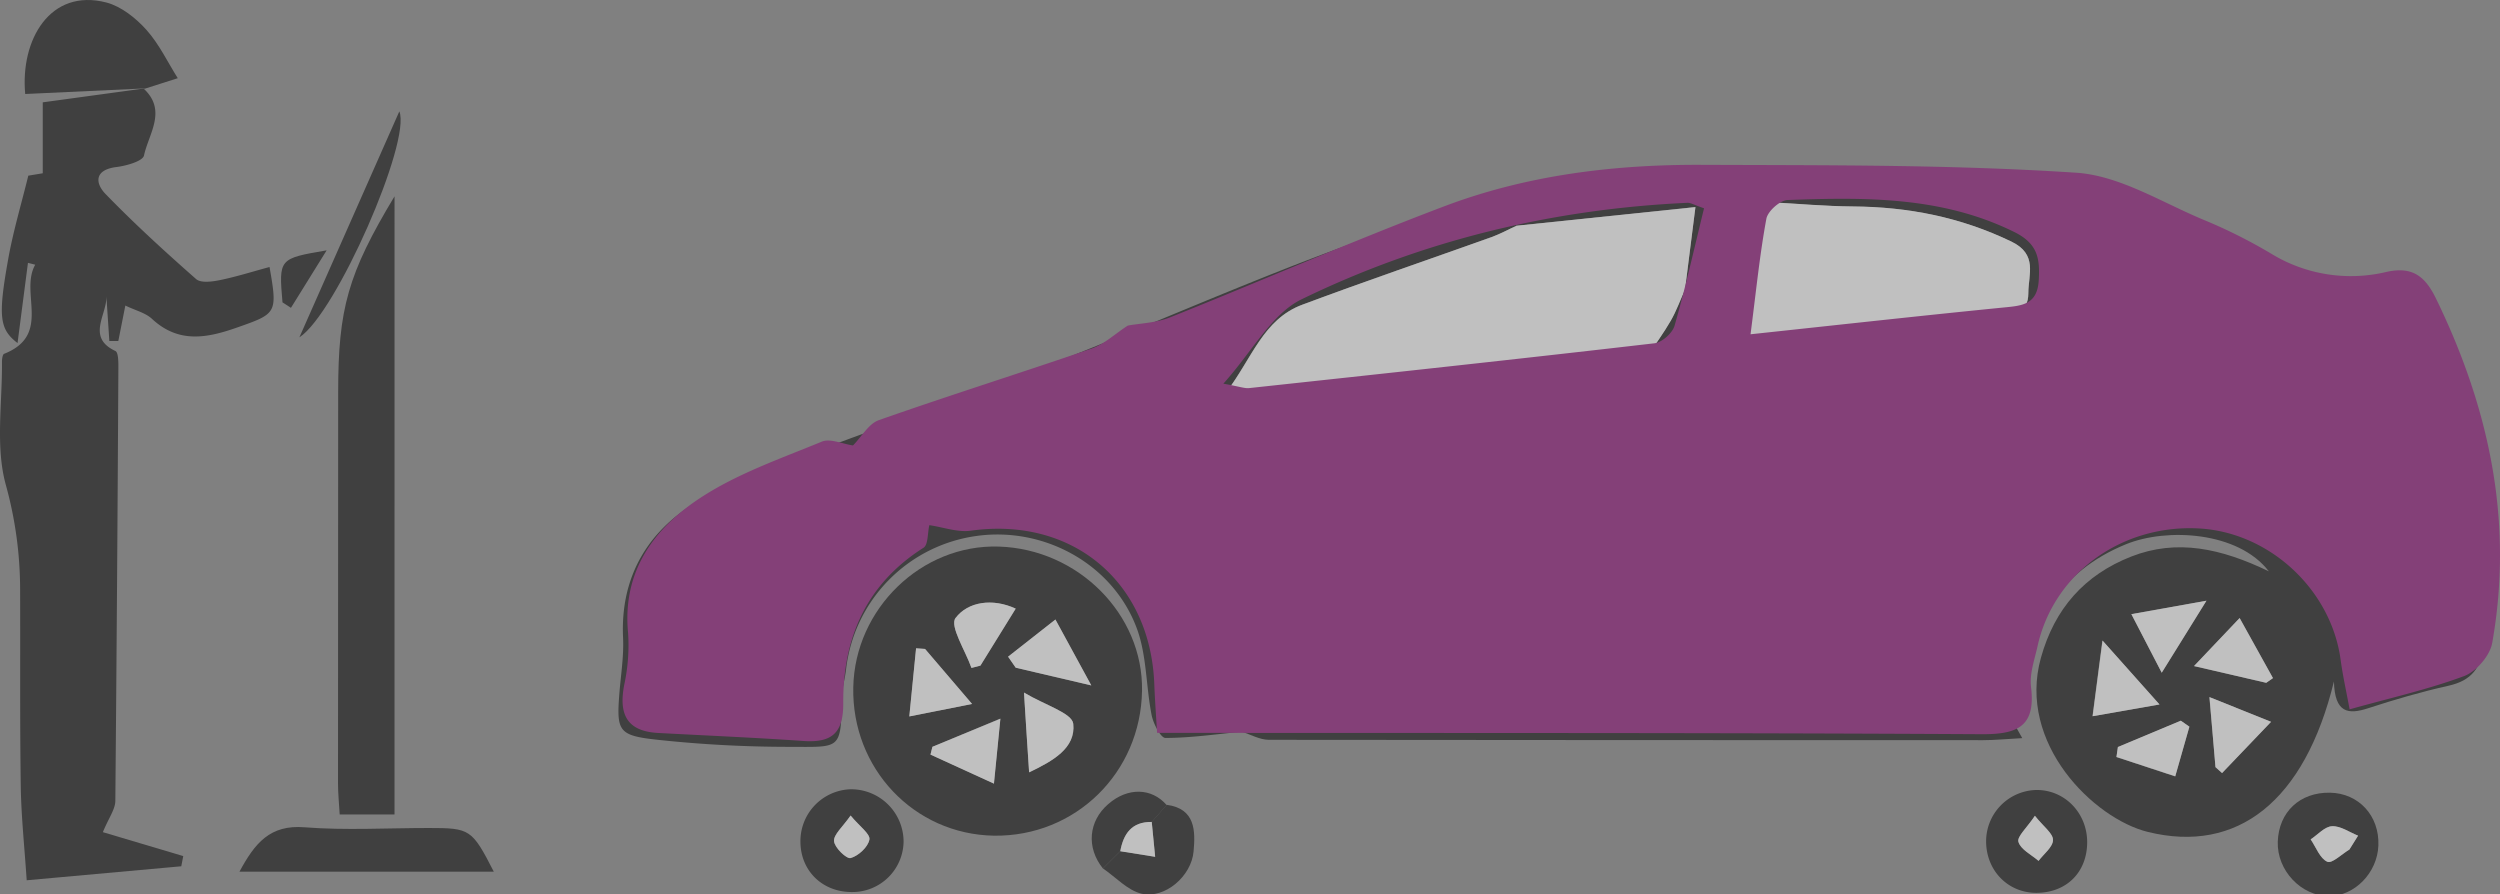 <svg id="Layer_1" data-name="Layer 1" xmlns="http://www.w3.org/2000/svg" viewBox="0 0 775.33 277.4"><rect x="0" y="0" width="775.33" height="277.4" fill="#808080" stroke="none"/><defs><style>.cls-1{opacity:0.5;}.cls-2{fill:#fff;}.cls-3{fill:#880070;}</style></defs><title>Lean Management Case Study_Illustrations</title><g class="cls-1"><path d="M556.6,55.73c3.5-1.14,7-3.32,10.52-3.27,25.08.4,50.19.66,75.21,2.31,8.32.54,16.57,4.54,24.52,7.79,9.11,3.72,18.24,7.68,26.65,12.74,15.09,9.08,30.81,13.58,48.54,11.6,2.92-.32,7.8,2.94,9.29,5.83,17.4,33.7,25.18,69.17,19.18,107.21-1.15,7.26-4,11.11-11.08,12.71-8.43,1.89-16.77,4.3-25,7-6.14,2-10.36,1.55-10.6-8.32-9.08,37.23-30,53.55-57.78,46.66-16.64-4.13-40.52-27.38-33.09-54,4.24-15.21,13.46-25.67,28-31.38,14.17-5.55,27.86-2.56,42.68,4.58-9.5-12.39-31.68-13.56-44.31-8.4-20.78,8.48-30.2,25-32.28,46.64-.23,2.37-2.44,4.55-3.71,6.84-7.64-7.89-15.13-16-23-23.71q-44.7-44.07-89.57-88c2.46-3.71,5.12-7.3,7.33-11.15,1.74-3,2.94-6.38,4.38-9.59L543,69.25c.49,2.23,1.51,4.49,1.36,6.67-.64,9.33-1.62,18.64-2.52,28.32,5,0,8.58.3,12.09,0,21.92-2.13,43.82-4.44,65.74-6.58,4.55-.44,9.39-.23,9.38-6.72,0-5.83,3-12-5.26-16-15.68-7.56-32-10.77-49.21-10.89-8.45-.06-16.9-.84-25.34-1.3ZM669.73,218.48,652,198.65c-1.15,8.83-2,15.22-3.07,23.47Zm9.26,6.89-2.66-1.83-19.51,8.16-.45,3.1,18.23,6Q676.81,233.07,679,225.37Zm1.44-18.8,22.4,5.19,2.09-1.46-10.34-18.63Zm6.66,31.34,2,1.84,15.2-15.89-19.11-7.67C686,225.08,686.54,231.49,687.09,237.91Zm-16.67-29.28,13.87-22.33L661,190.47C664.47,197.16,666.94,201.93,670.42,208.63Z"/><path d="M385.09,226.93c-7.88.76-15.76,1.92-23.65,1.93-1.47,0-3.75-4.41-4.28-7.07-1.78-9-1.49-18.63-4.63-27-7.43-19.91-28.73-31.48-49.62-28.58a47.21,47.21,0,0,0-40.53,41.5c-.36,3-1.27,5.9-1.32,8.85-.26,16.31-.29,15.06-16.73,15.06a383.33,383.33,0,0,1-40.22-2.17c-12.45-1.33-12.94-2.62-12-14.71.47-5.66,1.39-11.36,1.12-17-1.06-23,11.88-38,30.75-46.12,31.45-13.55,64.21-24,96.18-36.43,26.65-10.33,52.86-21.81,79.48-32.25C418,75.74,436.59,69.3,455.21,63c2.93-1,6.69.42,10.06.73l5.1,6.26c-2.58,1.18-5.09,2.57-7.75,3.52-19.59,7-39.29,13.73-58.78,21-12.16,4.55-15.61,16.7-23.56,27.12,4.54.27,7.16.81,9.69.53,34.34-3.69,68.66-7.55,103-11.19,2.28-.24,4.7.91,7,1.41-11.34,10.94-22.87,21.7-34,32.85Q425.42,185.94,385.09,226.93Z"/><path d="M385.09,226.93q40.46-40.87,80.94-81.7c11.13-11.15,22.66-21.91,34-32.85l10.83-1.81q44.8,44,89.57,88c7.84,7.73,15.33,15.82,23,23.71l3.74,6.64c-5.14.28-8.64.63-12.13.63q-110.82,0-221.63-.11C390.61,229.38,387.85,227.79,385.09,226.93Z"/><path d="M44.66,27.59c7.18,6.76,1.43,13.92,0,20.63-.37,1.76-5.46,3.2-8.53,3.58-6.9.85-6.69,5-3.35,8.42,8.93,9.2,18.42,17.87,28.05,26.34,1.46,1.28,5,.8,7.39.31,5.16-1.06,10.22-2.67,15.37-4.06,2.52,14.35,2.22,14.44-9.93,18.72-9.39,3.31-18.17,5.07-26.47-2.59C45.15,97,42,96.29,38.87,94.76c-.8,4.06-1.49,7.54-2.18,11l-2.78,0q-.45-6.94-.92-13.9c.25,5.72-6.3,12.73,2.8,17,1,.48.93,3.82.92,5.82q-.35,66.82-.94,133.63c0,2.68-2.06,5.35-3.87,9.77l24.93,7.42c-.2,1.05-.41,2.11-.61,3.16L8.28,273c-.69-10.41-1.7-19.79-1.84-29.19-.3-20.33-.12-40.67-.2-61a121.86,121.86,0,0,0-4.43-32.43C-1.47,138.46.74,125,.61,112.23c0-.86.18-2.3.67-2.5C16.15,103.85,6,90.79,10.93,82.09l-2.26-.57L5.44,106.39c-5.56-4.27-6.1-8.08-2.93-25.83,1.55-8.75,4.12-17.31,6.27-26.08l4.48-.74v-22l31.67-4.33Z"/><path d="M264.63,213.13c.51-24.38,21.18-44.37,45.13-43.62,24.63.77,44.78,21,44.42,44.66-.39,25.51-20.67,45.35-45.95,45C283.46,258.74,264.1,238.32,264.63,213.13Zm54.53,26.4c7.41-3.54,14.52-7.51,13.69-15.07-.37-3.32-8.73-5.75-15.28-9.67C318.2,224.7,318.64,231.55,319.16,239.53Zm8.16-47.4-14.66,11.53,2.37,3.42,23.42,5.49Zm-38.15,39.48c-.21.79-.41,1.59-.62,2.38l19.68,9c.8-7.92,1.33-13.21,2-20.14Zm-2.28-30.35-2.77-.2c-.65,6.51-1.29,13-2.1,21.13l19.45-3.87ZM315,188.76c-7.14-3.32-14.8-2.2-18.66,2.91-1.88,2.5,3.08,10.16,4.94,15.48l2.78-.72C307.6,200.71,311.15,195,315,188.76Z"/><path d="M122.35,252.59h-17c-.19-3.33-.52-6.51-.52-9.69q0-60.59.05-121.19c0-26,3-36.74,17.48-60.83Z"/><path d="M470.37,70l-5.1-6.26c1.87-1.69,3.62-4.68,5.62-4.85,27.14-2.41,54.3-4.47,81.48-6.37,1.33-.1,2.82,2.09,4.23,3.22l-7.33,7L543,69.25,522.57,89.83c1-8.25,2.08-16.49,3.24-25.62Z"/><path d="M74.27,270.33c4.77-8.84,9.46-14.63,20.19-13.76,12.76,1,25.67.22,38.51.22s13.39.33,20.17,13.54Z"/><path d="M44.93,27.42,7.82,29.15C6.25,12.39,15.54-3.76,33,.78,37.61,2,42.13,5.6,45.4,9.25c4,4.48,6.67,10.17,9.73,15L44.68,27.58Z"/><path d="M264.16,276.65c-9.14,0-15.86-6.59-15.92-15.56a16.09,16.09,0,0,1,15.47-16.31,16.28,16.28,0,0,1,16.52,16.28A15.88,15.88,0,0,1,264.16,276.65Zm-.36-23.73c-2.45,3.53-5.28,5.83-5.14,7.92s3.89,5.61,5.14,5.27c2.42-.67,5.41-3.42,5.83-5.73C270,258.66,266.57,256.28,263.8,252.92Z"/><path d="M647.3,261.14c0,9.3-6.3,15.68-15.64,15.76-8.82.07-15.62-6.79-15.7-15.85A15.93,15.93,0,0,1,631.66,245C640.37,245,647.27,252.13,647.3,261.14ZM631.09,253c-2.5,3.73-5.61,6.46-5.11,8.09.71,2.38,4,4,6.24,5.9,1.61-2.16,4.44-4.3,4.48-6.49C636.73,258.5,633.78,256.42,631.09,253Z"/><path d="M722.61,245.84c8.93.17,15.36,7.17,15,16.38-.31,8.44-7.35,15.67-15.29,15.7-8.67,0-16.21-8-15.91-16.9C706.73,251.81,713.28,245.67,722.61,245.84Zm6,17.61,2.67-4.28c-2.69-1.07-5.43-3.06-8.06-2.93-2.27.11-4.43,2.63-6.64,4.08,1.67,2.44,2.88,5.91,5.18,6.94C723.22,267.9,726.31,264.85,728.65,263.45Z"/><path d="M361.82,249.6c9,1.18,8.9,8.22,8.35,14.43-.68,7.76-8.9,14.73-16.06,13.15-4.38-1-8.06-5.13-12.05-7.86l5.37-5.35,10.82,1.73c-.35-3.61-.71-7.21-1.06-10.82Z"/><path d="M92.85,104.62l31-70.08C127.6,43.85,104.22,97.27,92.85,104.62Z"/><path d="M347.43,264l-5.37,5.35c-5.2-6.45-4.52-14.68,1.67-20,6-5.21,13.42-5.07,18.09.33l-4.63,5.28C351,254.79,348.43,258.52,347.43,264Z"/><path d="M87.61,93.77C86.45,80.2,86.47,80.18,101.3,77.64L90.23,95.47C89.36,94.9,88.49,94.33,87.61,93.77Z"/><path class="cls-2" d="M470.37,70l55.44-5.77c-1.16,9.13-2.2,17.37-3.24,25.62-1.44,3.21-2.64,6.55-4.38,9.59-2.21,3.85-4.87,7.44-7.33,11.15L500,112.38c-2.35-.5-4.77-1.65-7-1.41-34.35,3.64-68.67,7.5-103,11.19-2.53.28-5.15-.26-9.69-.53,8-10.42,11.4-22.57,23.56-27.12,19.49-7.28,39.19-14,58.78-21C465.28,72.55,467.79,71.16,470.37,70Z"/><path class="cls-2" d="M543,69.25l6.24-6.53c8.44.46,16.89,1.24,25.34,1.3,17.22.12,33.53,3.33,49.21,10.89,8.27,4,5.25,10.16,5.26,16,0,6.49-4.83,6.28-9.38,6.72-21.92,2.14-43.82,4.45-65.74,6.58-3.51.34-7.07,0-12.09,0,.9-9.68,1.88-19,2.52-28.32C544.54,73.74,543.52,71.48,543,69.25Z"/><path class="cls-2" d="M669.73,218.48,649,222.12c1.08-8.25,1.92-14.64,3.07-23.47Z"/><path class="cls-2" d="M679,225.37q-2.19,7.69-4.39,15.39l-18.23-6,.45-3.1,19.51-8.16Z"/><path class="cls-2" d="M680.43,206.57l14.15-14.9,10.34,18.63-2.09,1.46Z"/><path class="cls-2" d="M687.09,237.91c-.55-6.42-1.1-12.83-1.86-21.72l19.11,7.67-15.2,15.89Z"/><path class="cls-2" d="M670.42,208.63c-3.48-6.7-5.95-11.47-9.41-18.16l23.28-4.17Z"/><path class="cls-2" d="M319.16,239.53c-.52-8-1-14.83-1.59-24.74,6.55,3.92,14.91,6.35,15.28,9.67C333.68,232,326.57,236,319.16,239.53Z"/><path class="cls-2" d="M327.32,192.13l11.13,20.44L315,207.08l-2.37-3.42Z"/><path class="cls-2" d="M289.17,231.61l21.09-8.71c-.7,6.93-1.23,12.22-2,20.14l-19.68-9C288.76,233.2,289,232.4,289.17,231.61Z"/><path class="cls-2" d="M286.89,201.26l14.58,17.06L282,222.19c.81-8.11,1.45-14.62,2.1-21.13Z"/><path class="cls-2" d="M315,188.76c-3.85,6.23-7.4,12-10.94,17.67l-2.78.72c-1.86-5.32-6.82-13-4.94-15.48C300.2,186.56,307.86,185.44,315,188.76Z"/><path class="cls-2" d="M263.8,252.92c2.77,3.36,6.15,5.74,5.83,7.46-.42,2.31-3.41,5.06-5.83,5.73-1.25.34-5-3.27-5.14-5.27S261.35,256.45,263.8,252.92Z"/><path class="cls-2" d="M631.09,253c2.69,3.39,5.64,5.47,5.61,7.5,0,2.19-2.87,4.33-4.48,6.49-2.21-1.93-5.53-3.52-6.24-5.9C625.48,259.49,628.59,256.76,631.09,253Z"/><path class="cls-2" d="M728.65,263.45c-2.34,1.4-5.43,4.45-6.85,3.81-2.3-1-3.51-4.5-5.18-6.94,2.21-1.45,4.37-4,6.64-4.08,2.63-.13,5.37,1.86,8.06,2.93Z"/><path class="cls-2" d="M347.43,264c1-5.45,3.6-9.18,9.76-9.09.35,3.61.71,7.21,1.06,10.82Z"/><path class="cls-3" d="M755.43,92.49c-3.6-7.38-7.77-9.81-15.31-8.16a47.37,47.37,0,0,1-35.72-5.64,160.64,160.64,0,0,0-20.73-10.41c-13.11-5.42-26.21-13.81-39.74-14.71-38.62-2.54-77.45-2.29-116.2-2.45C500.49,51,473.46,54.3,447.86,64c-28.56,10.8-56.57,23.08-84.93,34.41-4.37,1.74-9.39,1.87-13.15,2.56-4,2.58-7.3,5.76-11.24,7.13-22,7.57-44.12,14.51-66,22.21-3.18,1.12-5.33,5.16-8,7.84h0c-3.26-.47-7.06-2.26-9.68-1.18-12.82,5.29-26.25,9.93-37.71,17.47-14.29,9.4-24.16,22.7-22.37,41.7a57.59,57.59,0,0,1-1.17,16.17c-1.74,8.93.54,14.44,10.42,15,15,.81,30.08,1.44,45.09,2.49,8.77.61,12.47-2.36,12.4-11.76-.13-20.14,7.13-36.9,24.9-48.17,1.47-.93,1.22-4.61,1.8-7,4.28.61,8.74,2.29,12.88,1.71,31.45-4.4,55.74,15.8,56.89,47.71.17,4.54.51,9.06.86,15,6.38,0,11.73,0,17.07,0,79.52.06,159-.05,238.55.41,11.12.07,16.92-2.27,15.42-14.63-.5-4.06,1.06-8.42,2-12.58,4.92-22.48,25.91-37.83,49.92-36.61,22,1.13,41.22,19,44.11,40.86.65,4.85,1.74,9.64,2.77,15.25,12.72-3.57,24.42-6.18,35.54-10.33,3.75-1.4,8-6.35,8.68-10.26C779.59,161.81,772,126.47,755.43,92.49ZM519.34,101c-.65,2.29-3.89,5.19-6.21,5.46-41.89,4.86-83.81,9.38-125.73,13.9-1.4.15-2.89-.46-8-1.37,9-10,14.91-21.61,24.25-26.16,37.56-18.28,77.75-28,119.64-29.93,1.06-.05,2.16.67,5.19,1.7C525.39,77.21,522.72,89.22,519.34,101ZM632.28,86.9c-.44,7.75-5.4,7.92-11.15,8.49-25.28,2.51-50.54,5.32-78.23,8.28,1.78-13.8,2.88-24.91,4.91-35.84.44-2.35,4.24-5.72,6.58-5.8,24-.86,47.94-1.19,70.46,10C632,75.63,632.67,80.22,632.28,86.9Z"/></g></svg>